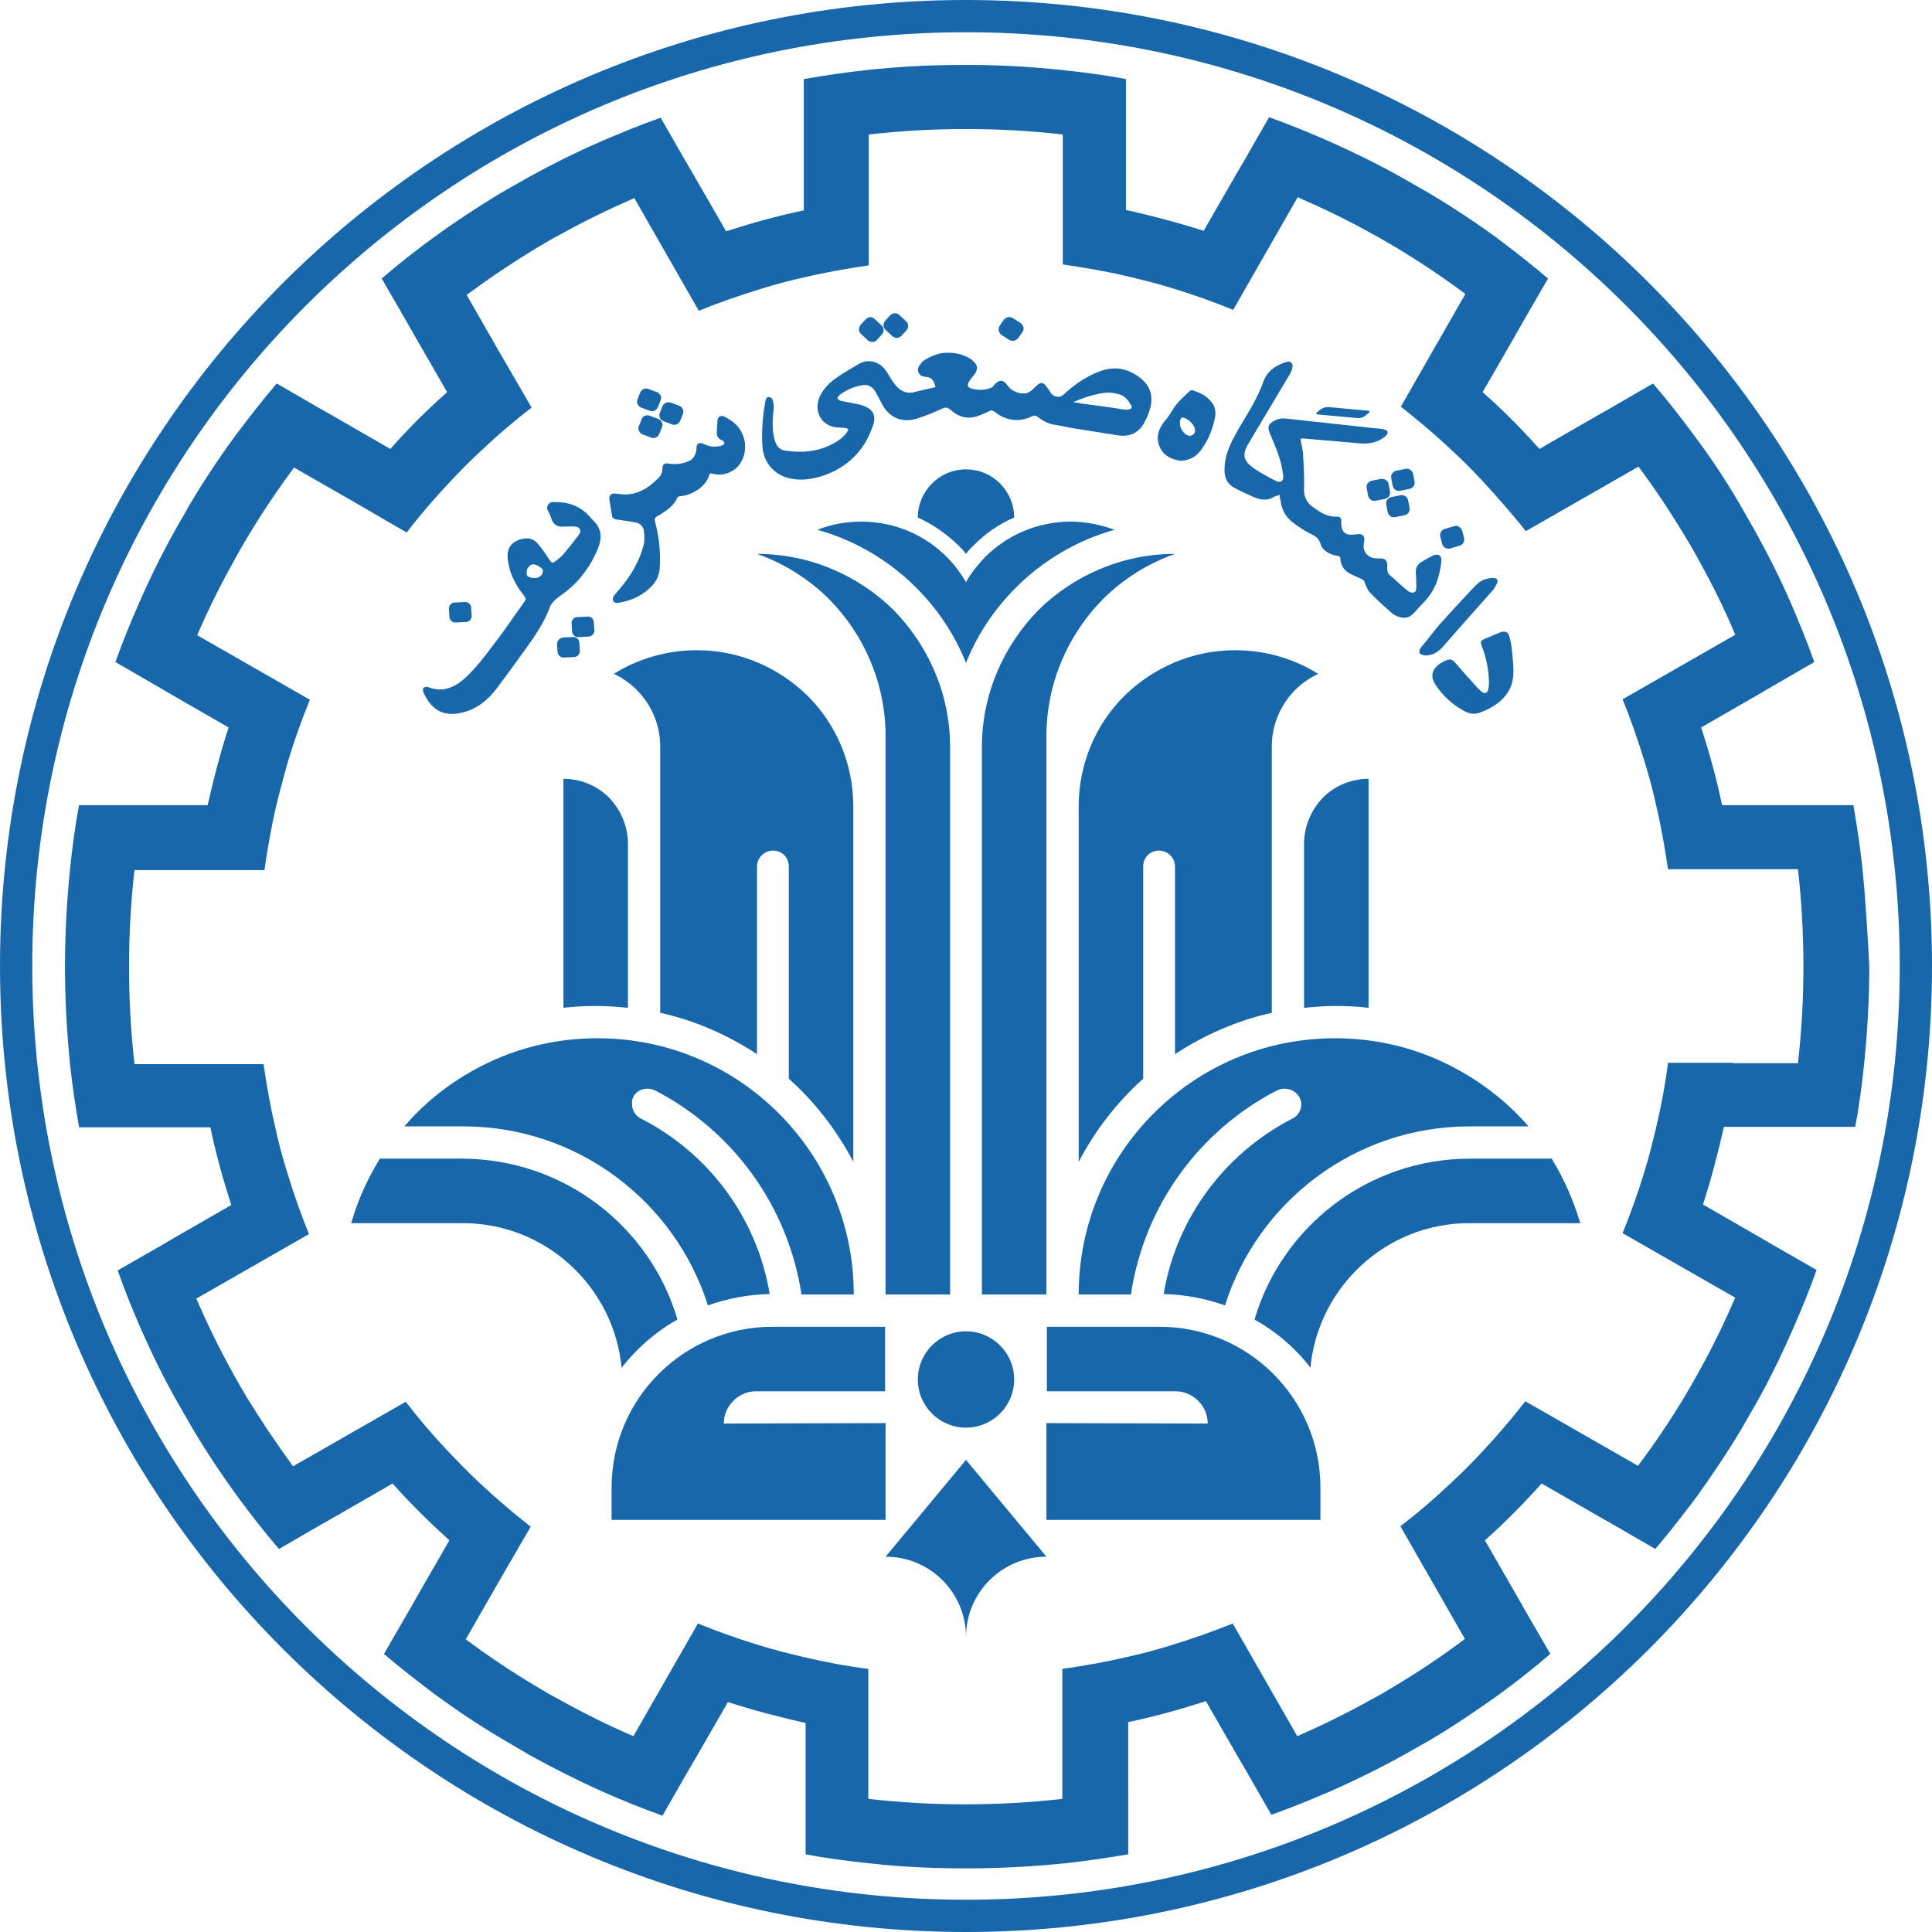 <?xml version="1.0" encoding="utf-8"?>
<!-- Generator: Adobe Illustrator 26.1.0, SVG Export Plug-In . SVG Version: 6.00 Build 0)  -->
<svg version="1.1" id="sharif_logo" xmlns="http://www.w3.org/2000/svg" xmlns:xlink="http://www.w3.org/1999/xlink" x="0px"
	 y="0px" viewBox="0 0 425.2 425.2" style="enable-background:new 0 0 425.2 425.2;" xml:space="preserve">
<style type="text/css">
	.st0{fill:#1967AB;}
</style>
<desc>
	This is a redesign of Sharif University of Technology&apos;s logo, which improves on existing versions. The work was performed by Hamed Amanollahi and supervised by Pooria Soltani at the International Affairs Office, Sharif University of Technology, 2021. The HEX color code of the design is #1966AB, which is the year of establishment of the university, and the color blue in Farsi (Abi).
	</desc>
<path id="outer_ring" class="st0" d="M212.6,0C330,0,425.2,95.2,425.2,212.6S330,425.2,212.6,425.2S0,330,0,212.6S95.2,0,212.6,0z
	 M418.1,212.6c0-113.5-92-205.5-205.5-205.5S7.1,99.1,7.1,212.6s92,205.5,205.5,205.5S418.1,326.1,418.1,212.6z"/>
<path id="gear" class="st0" d="M409.9,191.2c-0.5-4.7-1.2-9.4-2-14h-11h-3.4H379c-1.2-5.8-2.8-11.5-4.6-17.1l12.5-7.2l2.9-1.7
	l9.5-5.5c-1.6-4.5-3.4-8.9-5.3-13.3c-2.4-5.5-5.1-10.8-8-16l-3.2-5.6c-3.1-5.3-6.5-10.4-10.2-15.3c-2.8-3.8-5.7-7.5-8.8-11.1
	l-9.5,5.5l-3,1.7l-12.5,7.2c-3.9-4.4-8.1-8.6-12.5-12.5l7.2-12.5l1.7-3l5.5-9.5c-3.6-3.1-7.4-6-11.2-8.9c-4.8-3.5-9.8-6.8-15-9.9
	l-6.1-3.5c-5.2-2.9-10.5-5.5-15.9-7.9c-4.3-1.9-8.7-3.7-13.2-5.3l-5.5,9.6l-1.7,2.9l-7.2,12.5c-5.6-1.8-11.3-3.3-17.1-4.6V31.8v-3.4
	v-11c-4.7-0.9-9.4-1.5-14.2-2c-6.6-0.7-13.2-1.1-20-1.1H211c-6.8,0-13.5,0.4-20.1,1.1c-4.7,0.5-9.4,1.2-14,2v11v3.4v14.5
	c-5.8,1.2-11.5,2.8-17.1,4.6l-7.2-12.5l-1.7-2.9l-5.5-9.6c-4.5,1.6-8.9,3.4-13.3,5.3c-5.3,2.3-10.5,4.9-15.6,7.7l-6.5,3.7
	c-5.1,3.1-10.1,6.4-14.9,9.9c-3.8,2.8-7.5,5.7-11.1,8.8l5.5,9.5l1.7,3l7.2,12.5c-4.4,3.9-8.6,8.1-12.5,12.5l-12.5-7.2l-3-1.7
	l-9.5-5.5c-3.1,3.6-6,7.4-8.9,11.2c-3.6,4.9-7,10-10.1,15.2l-3.2,5.6c-2.9,5.2-5.6,10.6-8,16.1c-1.9,4.3-3.7,8.7-5.3,13.2l9.5,5.5
	l2.9,1.7l12.5,7.2c-1.8,5.6-3.3,11.3-4.6,17.1H31.8h-3.4h-11c-0.9,4.7-1.5,9.4-2,14.2c-0.7,7-1.1,14.1-1.1,21.3s0.4,14.4,1.1,21.4
	c0.5,4.7,1.2,9.4,2,14h11h3.4h14.5c1.2,5.8,2.8,11.5,4.6,17.1l-12.5,7.2l-2.9,1.7l-9.6,5.5c1.6,4.5,3.4,9,5.3,13.3
	c2.4,5.4,5,10.7,7.9,15.8l3.4,5.9c3.1,5.2,6.5,10.3,10.1,15.2c2.8,3.8,5.7,7.5,8.8,11.1l9.5-5.5l3-1.7l12.5-7.2
	c3.9,4.4,8.1,8.5,12.5,12.5l-7.2,12.5l-1.7,3l-5.5,9.5c3.6,3.1,7.4,6,11.2,8.9c4.8,3.5,9.7,6.8,14.8,9.8l6.3,3.7
	c5.1,2.8,10.4,5.5,15.8,7.9c4.3,1.9,8.7,3.7,13.2,5.3l5.5-9.6l1.7-2.9l7.2-12.5c5.6,1.8,11.3,3.3,17.1,4.6v14.5v3.4v11
	c4.7,0.9,9.4,1.5,14.2,2c7,0.8,14.1,1.1,21.3,1.1s14.4-0.4,21.4-1.1c4.7-0.5,9.4-1.2,14.1-2v-11v-3.4V379c5.8-1.2,11.5-2.8,17.1-4.6
	l7.2,12.5l1.7,2.9l5.5,9.6c4.5-1.6,8.9-3.4,13.3-5.3c5.4-2.4,10.7-5,15.9-7.9l6-3.4c5.2-3.1,10.2-6.5,15.1-10
	c3.8-2.8,7.5-5.7,11.1-8.8l-5.5-9.5l-1.7-3l-7.2-12.5c4.4-3.9,8.5-8.1,12.5-12.5l12.5,7.2l3,1.7l9.5,5.5c3.1-3.6,6-7.4,8.9-11.2
	c3.5-4.9,6.9-9.9,10-15.1l3.4-5.9c2.9-5.2,5.5-10.5,7.9-16c1.9-4.3,3.7-8.7,5.3-13.2l-9.6-5.5l-2.9-1.7l-12.5-7.2
	c1.8-5.6,3.3-11.3,4.6-17.1h14.5h3.4h11c0.9-4.7,1.5-9.4,2-14.2c0.7-7,1.1-14.1,1.1-21.3C411,205.4,410.6,198.2,409.9,191.2z
	 M381.4,233.9h-14.3c-0.6,4.8-1.5,9.5-2.6,14.2c-0.8,3.3-1.6,6.6-2.6,9.8c-1.4,4.6-3,9.1-4.8,13.5l12.4,7.1l12.4,7.1
	c-2.4,5.5-5,10.9-7.9,16.1c-1.1,2-2.3,4.1-3.5,6.1c-3.1,5.1-6.4,10-10,14.8l-12.4-7.1l-12.4-7.1c-3,3.8-6.1,7.5-9.4,11
	c-2.3,2.5-4.7,4.9-7.2,7.2c-3.5,3.3-7.1,6.4-10.9,9.3l7.1,12.4l7.1,12.4c-4.9,3.7-10,7.1-15.3,10.3c-1.8,1.1-3.7,2.2-5.6,3.2
	c-5.2,2.9-10.5,5.5-16,7.9l-7.1-12.4l-7.1-12.4c-4.4,1.8-9,3.4-13.6,4.8c-3.2,1-6.5,1.9-9.8,2.6c-4.6,1.1-9.3,1.9-14.1,2.6v14.3
	v14.3c-7,0.8-14.2,1.2-21.4,1.2s-14.3-0.4-21.3-1.2v-14.3v-14.3c-4.8-0.6-9.5-1.5-14.2-2.6c-3.3-0.8-6.6-1.6-9.8-2.6
	c-4.6-1.4-9.1-3-13.5-4.8l-7.1,12.4l-7.1,12.4c-5.6-2.4-11-5.1-16.2-8c-1.9-1-3.8-2.1-5.6-3.2c-5.2-3.1-10.2-6.5-15.1-10.1l7.1-12.4
	l7.2-12.4c-3.8-3-7.5-6.1-11-9.4c-2.5-2.3-4.8-4.7-7.2-7.2c-3.3-3.5-6.4-7.1-9.3-10.9l-12.4,7.1l-12.4,7.1c-3.6-4.9-7-10-10.2-15.2
	c-1.1-1.9-2.2-3.7-3.2-5.6c-2.9-5.2-5.5-10.6-7.9-16.1l12.4-7.1l12.4-7.1c-1.8-4.4-3.4-9-4.8-13.6c-1-3.2-1.9-6.5-2.6-9.8
	c-1.1-4.6-1.9-9.3-2.6-14H43.9H29.6c-0.8-7-1.2-14.2-1.2-21.4s0.4-14.3,1.2-21.3h14.3h14.3c0.7-4.8,1.5-9.5,2.6-14.2
	c0.8-3.3,1.7-6.6,2.6-9.8c1.4-4.6,3-9.1,4.8-13.5l-12.4-7.1l-12.4-7.1c2.4-5.6,5.1-11,8-16.2c1-1.9,2.1-3.8,3.2-5.6
	c3.1-5.2,6.5-10.2,10.1-15.1l12.4,7.1l12.4,7.2c2.9-3.8,6.1-7.5,9.4-11c2.3-2.5,4.7-4.9,7.2-7.2c3.5-3.3,7.1-6.4,10.9-9.3l-7.2-12.4
	l-7.1-12.4c4.9-3.6,9.9-7,15.2-10.2c1.8-1.1,3.7-2.2,5.6-3.2c5.2-2.9,10.6-5.5,16.1-7.9l7.1,12.4l7.1,12.4c4.4-1.8,9-3.4,13.6-4.8
	c3.2-1,6.5-1.9,9.8-2.6c4.6-1.1,9.3-1.9,14-2.6V43.9V29.6c7-0.8,14.2-1.2,21.4-1.2s14.3,0.4,21.3,1.2v14.3v14.3
	c4.8,0.7,9.5,1.5,14.2,2.6c3.3,0.8,6.6,1.6,9.8,2.6c4.6,1.4,9.1,3,13.5,4.8l7.1-12.4l7.1-12.4c5.5,2.4,10.9,5,16.1,7.9
	c1.9,1,3.7,2.1,5.6,3.2c5.3,3.2,10.4,6.6,15.2,10.2l-7.1,12.4l-7.1,12.4c3.8,3,7.5,6.1,11,9.4c2.5,2.3,4.9,4.7,7.2,7.2
	c3.2,3.5,6.4,7.1,9.3,10.8l12.4-7.1l12.4-7.1c3.6,4.8,6.9,9.8,10,14.9c1.2,2,2.4,4,3.5,6.1c2.9,5.2,5.5,10.5,7.8,16l-12.4,7.1
	l-12.4,7.1c1.8,4.4,3.4,9,4.8,13.6c1,3.2,1.9,6.5,2.6,9.8c1.1,4.6,1.9,9.3,2.6,14h14.3h14.3c0.8,7,1.2,14.2,1.2,21.4
	s-0.4,14.3-1.2,21.3h-14.3V233.9z"/>
<g id="text">
	<path class="st0" d="M205.9,85.2c-0.5-1.8-0.9-2.2-2.5-2.3c-1-0.1-1.6-1.1-1.3-2c0.2-0.5,0.6-0.9,0.9-1.3c1.1-0.9,3-1.7,4.4-1.9
		c2-0.2,3.8,0,5.7,1c0.4,0.2,0.7,0.4,1,0.7c1.2,1,1.2,2,0.2,3.2c-0.4,0.5-0.8,1-1.1,1.5c-0.4,0.7-0.2,1.2,0.6,1.4
		c1.4,0.4,2.8,0.4,4.2-0.1c0.4-0.1,0.7-0.5,0.9-0.8c1.1-1.1,1.9-1.1,2.8,0.2c0.8,1.1,1.9,1.6,3.2,1.8c1,0.1,1.8-0.3,2.5-1
		c1.7-1.8,2.1-1.8,3.5,0.3c0.4,0.7,0.8,1.3,1.8,1.4c0.5,0.1,0.9-0.1,1.3-0.4c2.5-2.3,5.2-4.2,8.4-5.3c3.2-1.1,6.1-0.4,8.7,1.7
		c2,1.6,2.7,3.8,2.1,6.3c-0.3,1.2-0.8,2.4-1.4,3.5c-1.3,2.3-3.3,3.1-5.8,2.7c-3.2-0.5-6.4-1-9.5-1.5c-1.4-0.2-2.9-0.6-4.3-0.8
		c-1.5-0.2-2.7-0.9-3.9-1.8c-0.2-0.2-0.7-0.3-0.9-0.2c-3,1.5-5.8,1.2-8.4-0.8c-0.5-0.4-0.9-0.5-1.5-0.1c-0.6,0.3-1.3,0.6-1.9,0.8
		c-2.4,1-4.5,0.5-6.4-1.2c-0.7-0.6-1.2-0.6-2-0.2c-1.7,0.8-3.5,1.5-5.3,2.1c-3.4,1.1-6.3-0.2-7.9-3.4c-0.4-0.8-0.9-1.7-1.4-2.6
		c-0.7-1.1-1.7-1.6-2.9-1.3c-1.8,0.3-3.4,1-4.9,2.1c-0.2,0.2-0.5,0.6-0.5,0.7c0.1,0.3,0.4,0.5,0.7,0.6c1.3,0.3,2.7,0.5,4,0.8
		c3.2,0.8,4.1,2.3,2.9,5.3c-2,5.4-5.9,8.9-11.4,10.6c-2.1,0.6-4.4,0.9-6.6,0.4c-3.4-0.7-5.8-3.4-6.1-6.9c-0.2-3.3,0-6.6,0.6-9.8
		c0.1-0.5,0.1-1.2,0.8-1.2s0.9,0.6,1,1.2s0.1,1.2,0,1.9c-0.2,2.3-0.3,4.5,0.4,6.7c0.4,1.1,1.1,1.9,2.4,2c3.6,0.5,7.2,0.2,10.4-1.6
		c1.2-0.6,2.5-1.6,3.2-2.8c0.2-0.3,0-0.5-0.6-0.6c-0.5-0.1-0.9-0.1-1.4-0.1c-3.9-0.1-5.8-3.8-4-7.2c0.8-1.5,2-2.7,3.4-3.7
		c1.6-1.1,3.3-2.1,5-3.1c2.7-1.5,5.1,0,6.2,1.8c0.5,0.8,1,1.7,1.6,2.5c1,1.4,2.3,2.2,4,2C201.3,86.3,202.3,86,205.9,85.2z
		 M236.2,88.5c0.7,0.1,1.4,0.2,1.7,0.3c3.1,0.4,6.2,0.8,9.3,1.3c0.4,0.1,0.8,0.1,1.2,0c0.7-0.1,0.8-0.4,0.5-1
		c-0.6-1-1.3-1.9-2.5-2.3c-0.8-0.2-1.7-0.4-2.5-0.4C241.5,86.5,238.5,87.5,236.2,88.5z"/>
	<path class="st0" d="M281.6,108.9c-0.4,0.2-0.8,0.2-1.1,0.4c-1.4,0.9-2.9,0.8-4.3,0.2c-1.5-0.6-2.9-1.3-4.3-2
		c-1.8-0.9-2.5-2.4-2.4-4.3c0-2.6,1-5,2.2-7.2c1.2-2.3,2.6-4.4,3.9-6.7c0.9-1.7,1.8-3.4,2.4-5.2c0.9-2.5,2.8-3.7,5-4.4
		c1.1-0.4,1.7,0.3,1.4,1.4c-0.1,0.4-0.3,0.8-0.5,1.2c-3.1,5.2-6.2,10.4-9.3,15.6c-1.2,2.1-0.9,3.5,1,4.9c1.6,1.2,3.4,2.1,5.1,3
		c1.1,0.6,1.9,0.1,1.7-1.2c-0.2-1.5-0.5-3-1-4.4c-0.6-1.7-1.3-3.4-2-5c-0.4-1.1-0.3-1.8,0.7-2.4c0.8-0.5,1.7-0.8,2.7-0.7
		c6.4,0.7,12.9,1.4,19.3,2.1c0.8,0.1,1.7,0.1,2.5,0.3c0.3,0.1,0.8,0.3,0.8,0.6c0,0.3-0.2,0.7-0.5,0.9c-1.9,1.6-4.1,1.8-6.4,1.5
		c-3.9-0.3-7.8-0.7-11.7-1c-0.2,0-0.4,0-0.6,0.1c0.2,1.3,0.6,2.5,0.6,3.7c0.1,2.4,0.3,4.8,0.2,7.1c-0.1,1.9,0.6,3.3,2.1,4.3
		c1.5,1.1,3.1,2.1,5.1,2c0.8,0,1,0.3,1,1.1c-0.1,2.3,0.9,3.2,3.2,2.8c1.5-0.3,2.1,0.4,1.8,1.8c-0.5,2.1,1,3.6,3.1,3.5
		c1.7-0.1,2.1,0.4,2,2.1c0,0.7,0.1,1.2,0.6,1.6c1.3,1.1,2.5,2.3,3.9,3.4c0.3,0.3,0.9,0.5,1.3,0.4c0.6-0.1,0.6-0.8,0.6-1.3
		c0-0.9,0-1.9-0.1-2.8c-0.1-1.1,0.2-2,1.2-2.6c0.8-0.5,1.7-1,2.5-1.4c1.3-0.6,2.1,0,1.9,1.4c-0.1,1.2-0.4,2.4-0.7,3.5
		c-0.6,2-1.6,3.7-3,5.2c-0.8,0.8-1.5,1.6-2.3,2.5c-1,1.1-2.2,1.3-3.5,0.8c-0.5-0.2-1-0.4-1.4-0.8c-1.6-1.4-3.3-2.9-4.8-4.5
		c-0.5-0.5-0.8-1.3-1.1-2.1c-0.1-0.4-0.3-0.7-0.8-0.9c-0.9-0.4-1.8-0.8-2.6-1.2c-1.2-0.7-1.9-1.8-2-3.1c0-0.6-0.2-0.7-0.8-0.8
		c-1.6-0.3-3.2-1.1-3.6-2.7c-0.4-1.2-1.1-1.6-2.1-2.1c-1.5-0.7-2.9-1.7-4.2-2.7c-1.5-1.2-2.3-2.9-2.5-4.8
		C281.7,109.9,281.7,109.5,281.6,108.9z"/>
	<path class="st0" d="M120.5,112.2c-0.3-0.7,0.2-1.6,1-1.7c3.2-0.1,5.9,0.6,8.2,3.1c0.3,0.3,0.6,0.7,0.9,1c1.9,1.8,1.9,3.9,1,6.1
		c-1.5,3.7-3.8,6.9-6.9,9.4c-0.8,0.6-1.7,1.2-2.5,1.9c-0.4,0.4-0.9,0.9-1.1,1.4c-1.4,3.9-3.8,7.2-6.2,10.5c-1.8,2.5-3.6,5-5.5,7.5
		c-2,2.7-4.6,4.8-8,5.5c-4.2,0.9-6.6-1-8.2-4.5c-0.1-0.3-0.2-0.8,0-1s0.7-0.3,1-0.2c3.4,1.4,6.2-0.1,8.5-2.3c2.2-2.1,4.1-4.6,5.9-7
		c2.4-3.1,4.6-6.4,6.9-9.6c0.3-0.4,0.2-0.6-0.1-1.1c-2.1-2.6-3.6-5.6-3.7-9c0-1.5,0.8-2.7,2.3-3.3c1.5-0.6,3.1-0.7,4.3,0.7
		c1,1.1,1.8,2.4,2.7,3.7c0.3,0.5,0.6,0.7,1.1,0.3c0.5-0.4,1.1-0.8,1.6-1.3c1.3-1.5,2.5-3,3.7-4.6c0.6-0.9,0.3-1.7-0.8-1.8
		c-0.9-0.1-1.8,0-2.6,0c-1.2,0.1-2.1-0.3-2.6-1.6C121.2,113.7,120.9,112.9,120.5,112.2z M117.4,127.2c1.2,0.1,2-0.5,2.1-1.6
		c0-0.5-1.2-1.3-2.1-1.4c-0.8,0-1.5,0.8-1.5,1.8C115.8,126.8,116.3,127.1,117.4,127.2z"/>
	<path class="st0" d="M134.1,109.8c-0.1-0.7,0.4-1.2,1.1-1.2c0.3,0,0.6,0.1,0.9,0.1c3.7,0.6,6.5-1.1,8.9-3.6
		c0.6-0.6,0.8-1.3,0.8-2.2c0-0.6,0.5-1,1.1-0.9c1.3,0.2,3.4,0.3,5.2-0.8c0.9-0.7,1.2-1.8,1.2-2.8c0-0.7,0.7-1.1,1.3-0.8
		c1.6,0.8,3,0.8,4.1,0.5c0.3-0.1,0.7-0.3,0.7-0.5c0.1-0.2-0.2-0.6-0.5-0.7c-1.3-0.5-1.2-1.5-1.1-2.6c0-0.6,0.1-1.2,0.1-1.8
		c0-0.7,0.7-1.1,1.3-0.9c0.9,0.4,1.7,0.9,2.4,1.5c2.4,2,3.1,5.7,1.6,8.4c-0.8,1.6-2.4,2.6-4.1,2.9c-0.5,0.1-1.5,0.1-2.5-0.2
		c-0.2-0.1-0.4,0.1-0.5,0.3c-0.4,1.4-1.3,2.4-2.4,3.2c-1.2,0.8-2.5,1.4-4,1.5c-0.2,0-0.6,0.2-0.6,0.3c-0.8,1.8-2.3,2.8-3.9,3.8
		c-1.3,0.7-1.2,0.7-0.9,2.1c0.8,3.1,1.1,6.3,0.9,9.6c-0.1,1.9-1,3.4-2.4,4.6c-2,1.8-4.3,2.7-6.9,3.1c-0.8,0.1-1.3-0.7-0.9-1.4
		c0.4-0.6,0.9-1.1,1.3-1.6c2.5-2.9,4.5-6.2,5.4-10c0.2-0.9,0.1-2,0-2.9s-0.9-1.7-1.8-1.8c-1.5-0.3-3-0.5-4.4-0.7
		c-0.4-0.1-0.8-0.4-0.8-0.8C134.5,112.2,134.3,111,134.1,109.8z"/>
	<path class="st0" d="M332.9,149.7c-0.3,1.8-1.3,3.3-2.7,4.6c-1.3,1.1-2.8,1.9-4.4,2.5c-1.3,0.5-2.5,0.3-3.7-0.4
		c-2.5-1.4-4.5-3.2-6.1-5.6c-1.3-1.9-0.9-3.5,1-4.8c0.3-0.2,0.6-0.3,0.9-0.5c1.3-0.6,1.6-0.5,2.6,0.6c1.5,1.8,3.1,3.5,4.7,5.3
		c0.3,0.3,0.6,0.6,1,0.9c0.6,0.4,1.1,0.3,1.3-0.5c0.2-0.6,0.2-1.3,0.2-1.9c-0.1-2.6-0.6-5.1-1.5-7.5c-0.5-1.2-0.4-1.4,0.8-1.9
		c1-0.4,2.1-0.9,3.1-1.3c1.1-0.4,1.8-0.2,2.1,0.9c0.3,1.1,0.5,2.3,0.6,3.5C333.3,148.1,333,149.2,332.9,149.7z"/>
	<path class="st0" d="M259.7,101.4c-1.8-0.3-3.5-1-4.4-2.9s-0.5-3.7,0.7-5.4c0.3-0.4,0.6-0.7,0.9-1.1c0.5-0.7,1-1.5,1.5-2.3
		c0.9-1.4,2.3-2.5,3.5-3.7c0.1-0.1,0.5-0.2,0.6-0.1c1.4,0.5,2.7,1,3.7,2.1c1.1,1.1,1.5,2.3,1.2,3.9c-0.5,2.5-1.4,4.8-2.9,6.9
		C263.4,100.4,261.9,101.4,259.7,101.4z M263,94.8c0-0.1,0-0.2,0-0.3c-0.1-1-1.6-2.5-2.7-2.6c-0.1,0-0.4,0.1-0.4,0.2
		c-0.7,1.3,0.3,3.5,1.8,3.8C262.3,96,263,95.5,263,94.8z"/>
	<path class="st0" d="M312.4,143.7c-0.1-0.2,0-0.5,0.1-0.8c0.3-0.6,0.9-1.2,1.3-1.7c1.2-1.5,2.4-3.1,3.7-4.5
		c2.3-2.6,4.7-5.1,7.1-7.7c0.5-0.5,1.1-1,1.7-1.3c0.7-0.3,1.5-0.5,2.3-0.5c0.9,0,1.2,0.5,0.8,1.3c-0.3,0.6-0.7,1.3-1.2,1.8
		c-3.6,4-7.1,8-10.7,12.1c-0.8,0.9-1.8,1.6-3.1,1.8C313.5,144.4,312.5,144,312.4,143.7z"/>
	<path class="st0" d="M292.5,89.6l8.7,0.8c0.2,0,0.3,0.2,0.1,0.4l-0.7,0.6c-0.6,0.5-1.3,0.7-2,0.6l-8.7-0.8c-0.2,0-0.3-0.2-0.1-0.4
		l0.6-0.5C291,89.8,291.8,89.5,292.5,89.6z"/>
	<path class="st0" d="M320,115.8l-2,0.6c-0.8,0.2-1.2,1-1,1.8l0.4,1.5c0.2,0.8,1,1.2,1.8,1l2-0.6c0.8-0.2,1.2-1,1-1.8l-0.4-1.5
		C321.5,116,320.7,115.5,320,115.8z"/>
	<path class="st0" d="M308.2,109l-2,0.4c-0.8,0.2-1.3,0.9-1.1,1.7l0.3,1.6c0.2,0.8,0.9,1.3,1.7,1.1l2-0.4c0.8-0.2,1.3-0.9,1.1-1.7
		l-0.3-1.6C309.7,109.3,308.9,108.8,308.2,109z"/>
	<path class="st0" d="M303.9,105.4l-2,0.4c-0.8,0.2-1.3,0.9-1.1,1.7l0.3,1.6c0.2,0.8,0.9,1.3,1.7,1.1l2-0.4c0.8-0.2,1.3-0.9,1.1-1.7
		l-0.3-1.6C305.5,105.8,304.7,105.3,303.9,105.4z"/>
	<path class="st0" d="M224.6,71.1l-1.7-1.1c-0.7-0.4-1.5-0.2-2,0.4l-0.9,1.3c-0.4,0.7-0.2,1.5,0.4,2l1.7,1.1c0.7,0.4,1.5,0.2,2-0.4
		l0.9-1.3C225.5,72.4,225.3,71.6,224.6,71.1z"/>
	<path class="st0" d="M309.3,103.2l-2,0.4c-0.8,0.2-1.3,0.9-1.1,1.7l0.3,1.6c0.2,0.8,0.9,1.3,1.7,1.1l2-0.4c0.8-0.2,1.3-0.9,1.1-1.7
		l-0.3-1.6C310.8,103.5,310,103,309.3,103.2z"/>
	<path class="st0" d="M143,91.5l1.9,0.7c0.7,0.3,1.1,1.1,0.8,1.8l-0.6,1.5c-0.3,0.7-1.1,1.1-1.8,0.8l-1.9-0.7
		c-0.7-0.3-1.1-1.1-0.8-1.8l0.6-1.5C141.4,91.6,142.2,91.2,143,91.5z"/>
	<path class="st0" d="M147.6,88.6l1.9,0.7c0.7,0.3,1.1,1.1,0.8,1.8l-0.6,1.5c-0.3,0.7-1.1,1.1-1.8,0.8l-1.9-0.7
		c-0.7-0.3-1.1-1.1-0.8-1.8l0.6-1.5C146.1,88.7,146.9,88.4,147.6,88.6z"/>
	<path class="st0" d="M192.5,70.2l1.5,1.4c0.6,0.5,0.6,1.4,0.1,2l-1.1,1.2c-0.5,0.6-1.4,0.6-2,0.1l-1.5-1.4c-0.6-0.5-0.6-1.4-0.1-2
		l1.1-1.2C191.1,69.7,191.9,69.6,192.5,70.2z"/>
	<path class="st0" d="M197.9,69.3l1.5,1.4c0.6,0.5,0.6,1.4,0.1,2l-1.1,1.2c-0.5,0.6-1.4,0.6-2,0.1l-1.5-1.4c-0.6-0.5-0.6-1.4-0.1-2
		l1.1-1.2C196.5,68.8,197.4,68.8,197.9,69.3z"/>
	<path class="st0" d="M123.9,140.3l2.1-0.1c0.8-0.1,1.5,0.5,1.5,1.3l0.1,1.6c0.1,0.8-0.5,1.5-1.3,1.5l-2.1,0.1
		c-0.8,0.1-1.5-0.5-1.5-1.3l-0.1-1.6C122.6,141,123.2,140.4,123.9,140.3z"/>
	<path class="st0" d="M127.1,135.8l2.1-0.1c0.8-0.1,1.5,0.5,1.5,1.3l0.1,1.6c0.1,0.8-0.5,1.5-1.3,1.5l-2.1,0.1
		c-0.8,0.1-1.5-0.5-1.5-1.3l-0.1-1.6C125.7,136.5,126.3,135.8,127.1,135.8z"/>
	<path class="st0" d="M100.1,132.6l2.1-0.1c0.8-0.1,1.5,0.5,1.5,1.3l0.1,1.6c0.1,0.8-0.5,1.5-1.3,1.5l-2.1,0.1
		c-0.8,0.1-1.5-0.5-1.5-1.3l-0.1-1.6C98.7,133.3,99.3,132.6,100.1,132.6z"/>
	<path class="st0" d="M142.7,85.6l1.9,0.7c0.7,0.3,1.1,1.1,0.8,1.8l-0.6,1.5c-0.3,0.7-1.1,1.1-1.8,0.8l-1.9-0.7
		c-0.7-0.3-1.1-1.1-0.8-1.8l0.6-1.5C141.2,85.7,142,85.3,142.7,85.6z"/>
</g>
<g id="mark">
	<path class="st0" d="M212.6,321.3l-17.7,21.3c9.8,0,17.7,7.9,17.7,17.7c0-9.8,7.9-17.7,17.7-17.7L212.6,321.3z"/>
	<circle class="st0" cx="212.6" cy="303.6" r="10.6"/>
	<g>
		<path class="st0" d="M230.3,313.2v21.3h60.3v-7.1c0-19.6-15.9-35.4-35.4-35.4h-24.8v14.2h28.3c2,0,3.7,0.8,5,2.1
			c1.3,1.3,2.1,3,2.1,5L230.3,313.2L230.3,313.2z"/>
		<path class="st0" d="M194.9,313.2v21.3h-60.3v-7.1c0-19.6,15.9-35.4,35.4-35.4h24.8v14.2h-28.4c-2,0-3.7,0.8-5,2.1
			c-1.3,1.3-2.1,3-2.1,5L194.9,313.2L194.9,313.2z"/>
	</g>
	<g>
		<path class="st0" d="M276.1,290.4c4.8,2.7,9,6.3,12.3,10.6c1.7-17.8,16.7-31.8,34.9-31.8h24.5c-1.5-5-3.6-9.8-6.3-14.2h-18.2
			C301,255.1,282.1,270,276.1,290.4z"/>
		<path class="st0" d="M149.1,290.4c-4.8,2.7-8.9,6.3-12.3,10.6c-1.7-17.8-16.7-31.8-34.9-31.8H77.3c1.4-5,3.6-9.8,6.3-14.2h18.2
			C124.2,255.1,143.1,270,149.1,290.4z"/>
	</g>
	<g>
		<path class="st0" d="M282.7,239.6c-0.6,0-1.1,0.1-1.6,0.4H281c-17,8.8-29.2,25.3-32.1,44.9h-11.5c0-31.1,25.2-56.4,56.4-56.4
			c8.6,0,16.8,1.9,24.1,5.4c7.1,3.4,13.4,8.1,18.5,14l0,0h-13c-25.2,0-46.6,16.6-53.8,39.4c-4.2-1.5-8.8-2.4-13.5-2.5
			c2.8-16.8,13.5-30.9,28.1-38.5c0.1-0.1,0.3-0.1,0.4-0.2c1.1-0.6,1.8-1.8,1.8-3.1C286.3,241.1,284.7,239.6,282.7,239.6z"/>
		<path class="st0" d="M142.5,239.6c0.6,0,1.1,0.1,1.6,0.4h0.1c17,8.8,29.2,25.3,32.2,44.9h11.5c0-31.1-25.2-56.4-56.4-56.4
			c-8.6,0-16.8,1.9-24.1,5.4c-7.1,3.4-13.4,8.1-18.4,14l0,0h13c25.2,0,46.6,16.6,53.8,39.4c4.2-1.5,8.8-2.4,13.6-2.5
			c-2.8-16.8-13.4-30.9-28.1-38.5c-0.1-0.1-0.3-0.1-0.4-0.2c-1.1-0.6-1.8-1.8-1.8-3.1C138.9,241.1,140.5,239.6,142.5,239.6z"/>
	</g>
	<g>
		<path class="st0" d="M287,185.7v36.1c2.2-0.2,4.5-0.4,6.8-0.4c2.5,0,5,0.1,7.4,0.4v-50.4c-3.9,0-7.5,1.6-10,4.1
			C288.6,178.2,287,181.8,287,185.7z"/>
		<path class="st0" d="M138.2,185.7v36.1c-2.2-0.2-4.5-0.4-6.8-0.4c-2.5,0-5,0.1-7.4,0.4v-50.4c3.9,0,7.5,1.6,10,4.1
			C136.6,178.2,138.2,181.8,138.2,185.7z"/>
	</g>
	<g>
		<path class="st0" d="M237.4,177.5v78.2c3.6-6.9,8.4-13.1,14.2-18.3v-46.7c0-1,0.4-1.9,1-2.5s1.5-1,2.5-1c1.9,0,3.5,1.6,3.5,3.5
			V232c6.4-4.2,13.6-7.4,21.3-9.1v-58.6c0-4.9,2-9.3,5.2-12.5c1.4-1.4,3.1-2.6,5-3.5c-5.3-3.3-11.5-5.2-18.3-5.2
			c-9.5,0-18.1,3.9-24.4,10.1C241.2,159.4,237.4,168,237.4,177.5z"/>
		<path class="st0" d="M187.8,177.5v78.2c-3.6-6.9-8.4-13.1-14.2-18.3v-46.7c0-1-0.4-1.9-1-2.5s-1.5-1-2.5-1c-1.9,0-3.5,1.6-3.5,3.5
			V232c-6.4-4.2-13.6-7.4-21.3-9.1v-58.6c0-4.9-2-9.3-5.2-12.5c-1.4-1.4-3.1-2.6-5-3.5c5.3-3.3,11.6-5.2,18.3-5.2
			c9.5,0,18.1,3.9,24.4,10.1C184,159.4,187.8,168,187.8,177.5z"/>
	</g>
	<g>
		<path class="st0" d="M216.1,164.4v120.5h14.2V162c0-11.7,4.8-22.4,12.4-30.1c4.4-4.4,9.9-7.9,15.9-10c-11.7,0-22.4,4.8-30.1,12.4
			C220.9,142.1,216.1,152.7,216.1,164.4z"/>
		<path class="st0" d="M209.1,164.4v120.5h-14.2V162c0-11.7-4.8-22.4-12.4-30.1c-4.4-4.4-9.9-7.9-15.9-10c11.7,0,22.4,4.8,30.1,12.4
			C204.3,142.1,209.1,152.7,209.1,164.4z"/>
	</g>
	<path class="st0" d="M235.6,114.8c-7.3,0-14,3-18.8,7.8c-1.6,1.7-3.1,3.5-4.2,5.5c-1.2-2-2.6-3.9-4.2-5.5
		c-4.8-4.8-11.4-7.8-18.8-7.8c-3.4,0-6.7,0.6-9.7,1.8c8.3,2.3,15.8,6.8,21.7,12.7c4.7,4.7,8.5,10.3,11,16.6
		c2.5-6.3,6.3-11.9,11-16.6c5.9-5.9,13.4-10.4,21.7-12.7C242.3,115.5,239,114.8,235.6,114.8z"/>
	<path class="st0" d="M212.6,103.3c-5.9,0-10.6,4.8-10.6,10.6l0,0c3.3,1.5,6.3,3.6,8.9,6.1c0.6,0.6,1.2,1.2,1.7,1.9
		c0.5-0.7,1.1-1.3,1.7-1.9c2.6-2.6,5.6-4.7,8.9-6.1l0,0C223.2,108.1,218.5,103.3,212.6,103.3z"/>
</g>
</svg>
